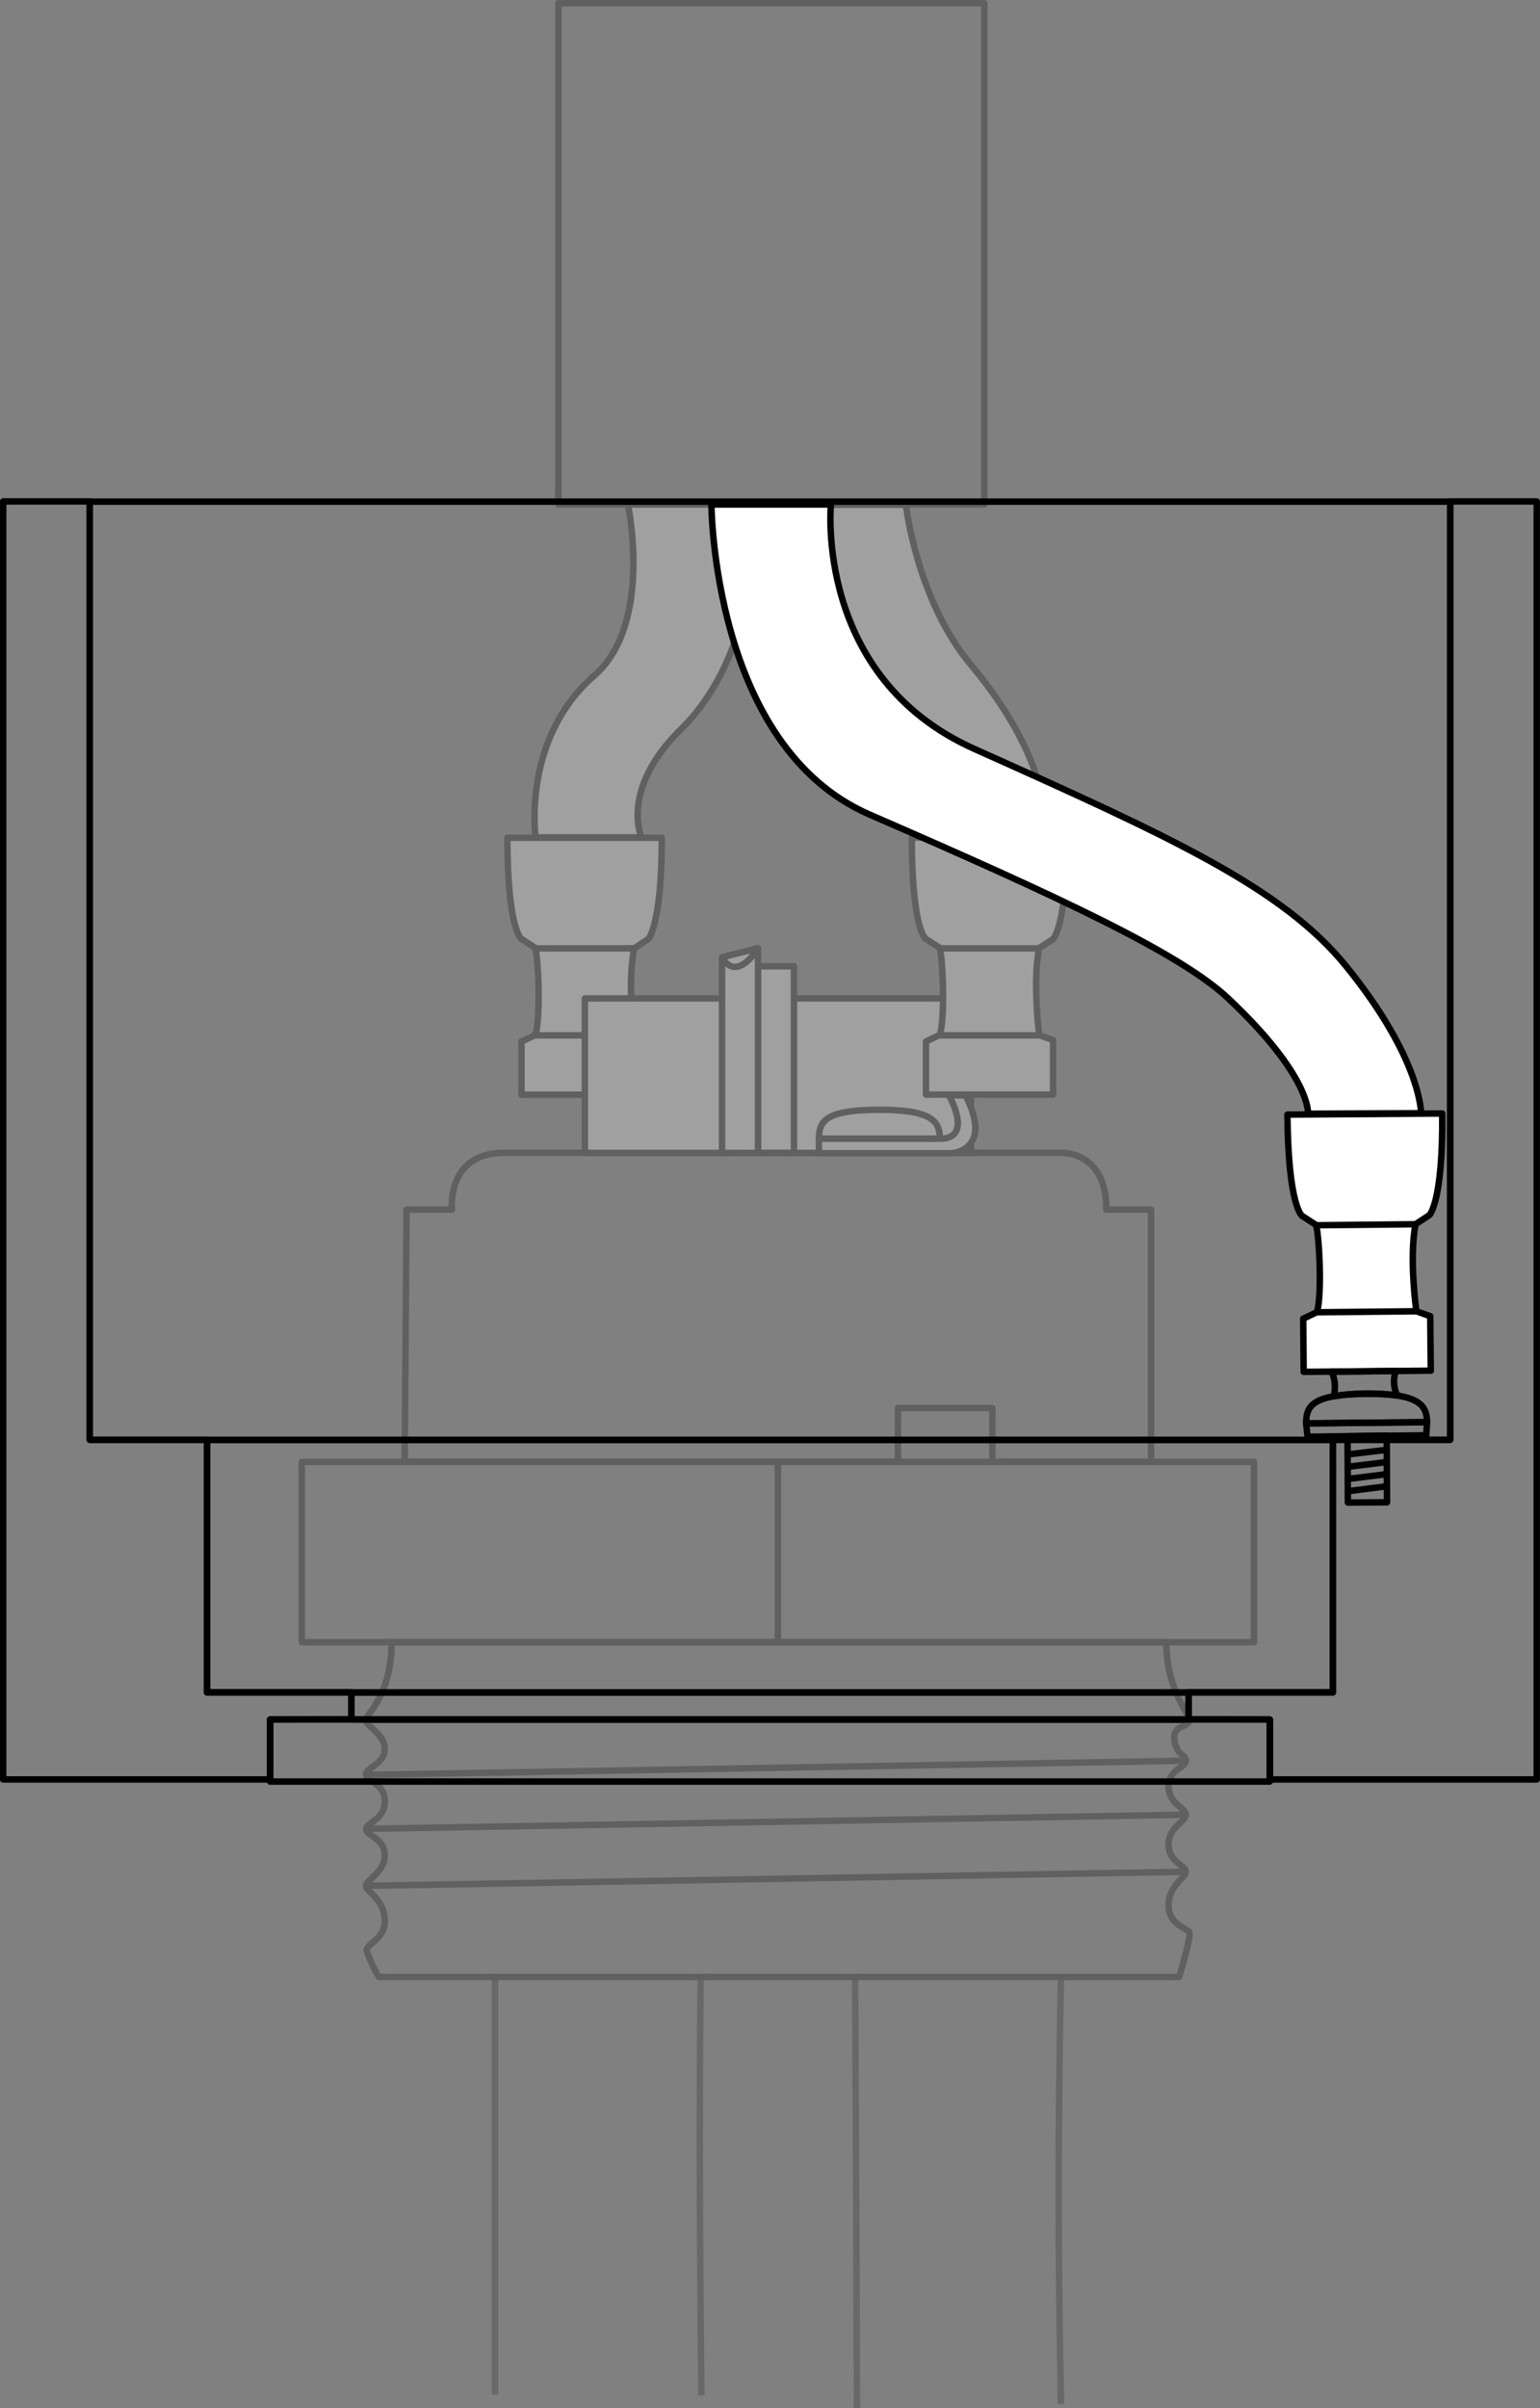 <svg id="31332570-079e-499d-a7e8-5a13df0dc854" data-name="80bbbd99-c6b5-4d49-a6e9-74f58618940e" xmlns="http://www.w3.org/2000/svg" viewBox="0 0 169.62 265.09">
  <rect x="0" y="0" width="169.62" height="265.09" fill="#808080" stroke="none"/>
  <title>step_9_composite</title>
  <g opacity="0.25">
    <g>
      <g id="b4930fb1-0cea-40cf-8874-fc72987d5964" data-name="54124002-6bc7-48b6-85d7-6834c6222a83">
        <path d="M69.52,109.66a24.44,24.44,0,0,1,.32-5.26l1.53-1s1.52-1.35,1.52-11.17h-17c0,10.13,1.55,11.13,1.55,11.13l1.53,1c0.36,1.68.57,7.66,0,9.58l-1.53.72v5.85h7" fill="#fff" stroke="#000" stroke-linejoin="round" stroke-width="0.71"/>
        <line x1="58.96" y1="104.4" x2="69.87" y2="104.4" fill="none" stroke="#000" stroke-linejoin="round" stroke-width="0.71"/>
        <line x1="58.96" y1="113.98" x2="64.42" y2="113.98" fill="none" stroke="#000" stroke-linejoin="round" stroke-width="0.71"/>
      </g>
      <path id="97a34929-5500-4ede-b323-d0b93cbdde25" data-name="898f822c-ab4e-40b0-bb19-1a05023b1350" d="M59,92.19s-1.58-10.84,6.48-17.84c6.49-5.67,3.68-18.83,3.68-18.83H83.38S84,71.52,75,80.27c-6.76,6.65-4.35,11.91-4.35,11.91H59Z" fill="#fff" stroke="#000" stroke-linejoin="round" stroke-width="0.71"/>
    </g>
    <path d="M94.39,265.09q-0.07-23.73-.21-47.47" fill="none" stroke="#231f20" stroke-miterlimit="10" stroke-width="0.71"/>
    <path d="M116.86,217.63c-0.34,16-.34,31,0,47" fill="none" stroke="#231f20" stroke-miterlimit="10" stroke-width="0.71"/>
    <path d="M54.52,263.61v-46" fill="none" stroke="#231f20" stroke-miterlimit="10" stroke-width="0.71"/>
    <path d="M77.17,217.63c-0.17,15.36-.08,30.72.08,46.07" fill="none" stroke="#231f20" stroke-miterlimit="10" stroke-width="0.71"/>
    <path d="M44.57,160.93H98.9V155h10.4v5.93h17.48V133.16h-4.92c0-6.65-5.14-6.25-5.14-6.25H55.52c-6.4,0-5.74,6.25-5.74,6.25h-5Z" fill="none" stroke="#000" stroke-linejoin="round" stroke-width="0.71"/>
    <line x1="85.68" y1="160.93" x2="85.68" y2="180.77" fill="none" stroke="#000" stroke-linejoin="round" stroke-width="0.71"/>
    <polygon points="138.12 160.93 138.12 180.78 85.68 180.78 33.24 180.78 33.24 160.93 138.12 160.93" fill="none" stroke="#000" stroke-linejoin="round" stroke-width="0.71"/>
    <g>
      <path d="M129.87,217.63H41.73a14.6,14.6,0,0,1-1.35-2.92c-0.05-.66,2-1.3,2-3.21,0-2.43-2.06-3.25-2.06-3.9s2.06-1.49,2.06-3.37-2.06-2.14-2.06-2.87,2.06-1,2.06-3.06-2.06-2.14-2.06-2.94,2.06-1.17,2.06-2.83-2.06-2.46-2.06-3.17,2.81-2.66,2.81-8.59h85.33c0,5.27,2.53,7.8,2.53,8.59s-2,.49-1.61,2.37c0.35,1.66,1.23,1.34,1.23,2.11s-1.9.91-1.9,2.83,1.9,2.33,1.9,3.1-1.9,1.36-1.9,3.28,1.9,2.32,1.9,3-1.9,1.46-1.9,3.73c0,2,2,2.52,2.28,2.91S129.87,217.63,129.87,217.63Z" fill="none" stroke="#000" stroke-linejoin="round" stroke-width="0.71"/>
      <line x1="130.62" y1="189.35" x2="40.32" y2="189.35" fill="none" stroke="#000" stroke-linejoin="round" stroke-width="0.71"/>
      <line x1="40.32" y1="195.38" x2="130.62" y2="193.83" fill="none" stroke="#000" stroke-linejoin="round" stroke-width="0.71"/>
      <line x1="40.54" y1="201.32" x2="130.62" y2="199.77" fill="none" stroke="#000" stroke-linejoin="round" stroke-width="0.71"/>
      <line x1="40.32" y1="207.6" x2="130.62" y2="206.05" fill="none" stroke="#000" stroke-linejoin="round" stroke-width="0.71"/>
    </g>
    <rect x="64.42" y="109.91" width="42.52" height="17.01" fill="#fff" stroke="#000" stroke-linejoin="round" stroke-width="0.71"/>
    <rect x="83.49" y="106.37" width="3.96" height="20.54" fill="#fff" stroke="#000" stroke-linejoin="round" stroke-width="0.71"/>
    <g>
      <polygon points="83.49 104.38 79.53 105.38 79.53 126.92 83.49 126.92 83.49 104.38" fill="#fff" stroke="#000" stroke-linejoin="round" stroke-width="0.71"/>
      <path d="M79.52,105.36s1.33,3,4-1" fill="none" stroke="#000" stroke-linejoin="round" stroke-width="0.71"/>
    </g>
    <g>
      <path id="98a4f605-9323-4d95-985d-98dbb43a3242" data-name="0afa96bf-1aba-475b-a2e7-8581b5d5eed7" d="M90.2,125.36c0-1.94.7-3.19,6.66-3.19,5.66,0,6.66,1.19,6.66,3.19H90.2Z" fill="none" stroke="#000" stroke-linejoin="round" stroke-width="0.71"/>
      <g id="dcc0eb4a-579e-4ad2-8935-4a085f23b476" data-name="dd789bc1-5d20-4a02-b983-39d4c830488f">
        <path d="M100.43,92.19c0,10.16,1.53,11.16,1.53,11.16l1.56,1c0.36,1.68.57,7.66,0,9.58l-1.53.72v5.85h14v-6l-1.53-.55s-0.76-5.84,0-9.58l1.53-1s1.52-1.35,1.52-11.17H100.43Z" fill="#fff" stroke="#000" stroke-linejoin="round" stroke-width="0.71"/>
        <line x1="103.48" y1="104.4" x2="114.39" y2="104.4" fill="none" stroke="#000" stroke-linejoin="round" stroke-width="0.71"/>
        <line x1="103.48" y1="113.98" x2="114.39" y2="113.98" fill="none" stroke="#000" stroke-linejoin="round" stroke-width="0.71"/>
        <path d="M90.2,125.36v1.59h14.64s4.63-.29,1.5-6.37h-1.82s2.76,4.78-1,4.78H90.2Z" fill="#fff" stroke="#000" stroke-linejoin="round" stroke-width="0.71"/>
      </g>
      <path id="778a7c60-07d2-4cd1-a825-a0acafa7708e" data-name="e8302c00-b41f-413b-a6b1-5eb134742693" d="M115.15,92.19s1.31-7.65-8.21-19c-6-7.18-7.16-17.62-7.16-17.62H86.52s0.9,14.33,9,23.1c8.54,9.29,7.15,13.57,7.15,13.57h12.5Z" fill="#fff" stroke="#000" stroke-linejoin="round" stroke-width="0.71"/>
    </g>
    <rect x="61.5" y="0.35" width="46.92" height="55.18" fill="none" stroke="#000" stroke-linejoin="round" stroke-width="0.71"/>
  </g>
  <g>
    <g id="955392c0-c137-4b8e-815e-83df6611547d" data-name="b5e6c8ec-f082-44dc-b83b-3ff5928c2ed2">
      <path d="M141.8,122.7c0.09,10.19,1.63,11.16,1.63,11.16l1.54,1c0.37,1.67.64,7.65,0.09,9.58l-1.52.73,0.05,5.85,14-.13-0.06-6-1.53-.54s-0.82-5.84-.09-9.58l1.52-1s1.51-1.37,1.42-11.19Z" fill="#fff" stroke="#000" stroke-linejoin="round" stroke-width="0.71"/>
      <line x1="144.96" y1="134.88" x2="155.87" y2="134.77" fill="none" stroke="#000" stroke-linejoin="round" stroke-width="0.71"/>
      <line x1="145.05" y1="144.46" x2="155.96" y2="144.35" fill="none" stroke="#000" stroke-linejoin="round" stroke-width="0.71"/>
    </g>
    <path id="6ac83664-47ba-4f37-a0ef-1a36ef102b25" data-name="9e56372a-0ec1-4787-8d34-209f3f12c096" d="M156.52,122.55s0.08-5.91-8.25-16.18c-7-8.61-19.08-14.14-40.94-23.92C89.66,74.55,91.52,55.54,91.52,55.54H78.36s0.09,26.61,17.42,34.13c21,9.12,34.24,15.29,39.5,20.24,9.19,8.64,8.79,12.69,8.79,12.69Z" fill="#fff" stroke="#000" stroke-linejoin="round" stroke-width="0.71"/>
    <g id="8048153f-c8a1-462b-848c-b45f156a00bf" data-name="25c2ebdf-a821-4fa5-9142-dd566d11c1a4">
      <path d="M146.68,151a4.18,4.18,0,0,1,.22,2.7,24.43,24.43,0,0,1,7-.08,3.48,3.48,0,0,1-.16-2.69Z" fill="none" stroke="#000" stroke-linejoin="round" stroke-width="0.71"/>
      <polygon points="157.09 158 144.02 158.16 143.86 156.69 157.18 156.56 157.09 158" fill="none" stroke="#000" stroke-linejoin="round" stroke-width="0.71"/>
    </g>
    <g id="2eebc6dd-380f-4ba5-b1e3-99ee7ba3dfba" data-name="f292ac1e-7d11-4abc-beb1-7e984a7c78bc">
      <path d="M143.86,156.69c0-1.94.67-3.19,6.63-3.25,5.71-.05,6.67,1.19,6.69,3.12Z" fill="none" stroke="#000" stroke-linejoin="round" stroke-width="0.71"/>
      <polygon points="152.77 165.38 148.46 165.41 148.42 158.09 152.74 158.04 152.77 165.38" fill="none" stroke="#000" stroke-linejoin="round" stroke-width="0.71"/>
      <line x1="148.43" y1="160.11" x2="152.74" y2="159.6" fill="none" stroke="#000" stroke-linejoin="round" stroke-width="0.71"/>
      <line x1="148.49" y1="161.47" x2="152.8" y2="160.94" fill="none" stroke="#000" stroke-linejoin="round" stroke-width="0.71"/>
      <line x1="148.4" y1="162.82" x2="152.71" y2="162.28" fill="none" stroke="#000" stroke-linejoin="round" stroke-width="0.71"/>
      <line x1="148.45" y1="164.16" x2="152.76" y2="163.61" fill="none" stroke="#000" stroke-linejoin="round" stroke-width="0.71"/>
    </g>
  </g>
  <g id="e2bf078e-f3cb-4c2d-883c-f662def55547" data-name="1a632663-a130-4137-af59-31be4700f943">
    <g>
      <rect x="9.89" y="55.22" width="149.83" height="103.28" fill="none" stroke="#000" stroke-linecap="round" stroke-linejoin="round" stroke-width="0.71"/>
      <rect x="22.8" y="158.51" width="124.01" height="27.81" fill="none" stroke="#000" stroke-linecap="round" stroke-linejoin="round" stroke-width="0.71"/>
      <rect x="38.69" y="186.31" width="92.23" height="2.98" fill="none" stroke="#000" stroke-linecap="round" stroke-linejoin="round" stroke-width="0.71"/>
      <rect x="29.75" y="189.29" width="110.1" height="6.83" fill="none" stroke="#000" stroke-linecap="round" stroke-linejoin="round" stroke-width="0.71"/>
    </g>
    <g>
      <polygon points="169.26 195.89 139.87 195.89 139.87 189.29 130.93 189.27 130.93 186.29 146.82 186.29 146.82 158.5 159.73 158.5 159.73 55.2 169.26 55.2 169.26 195.89" fill="none" stroke="#000" stroke-linecap="round" stroke-linejoin="round" stroke-width="0.71"/>
      <polygon points="0.35 195.89 29.75 195.89 29.75 189.29 38.69 189.27 38.69 186.29 22.8 186.29 22.8 158.5 9.89 158.5 9.89 55.2 0.35 55.2 0.35 195.89" fill="none" stroke="#000" stroke-linecap="round" stroke-linejoin="round" stroke-width="0.71"/>
    </g>
  </g>
</svg>
